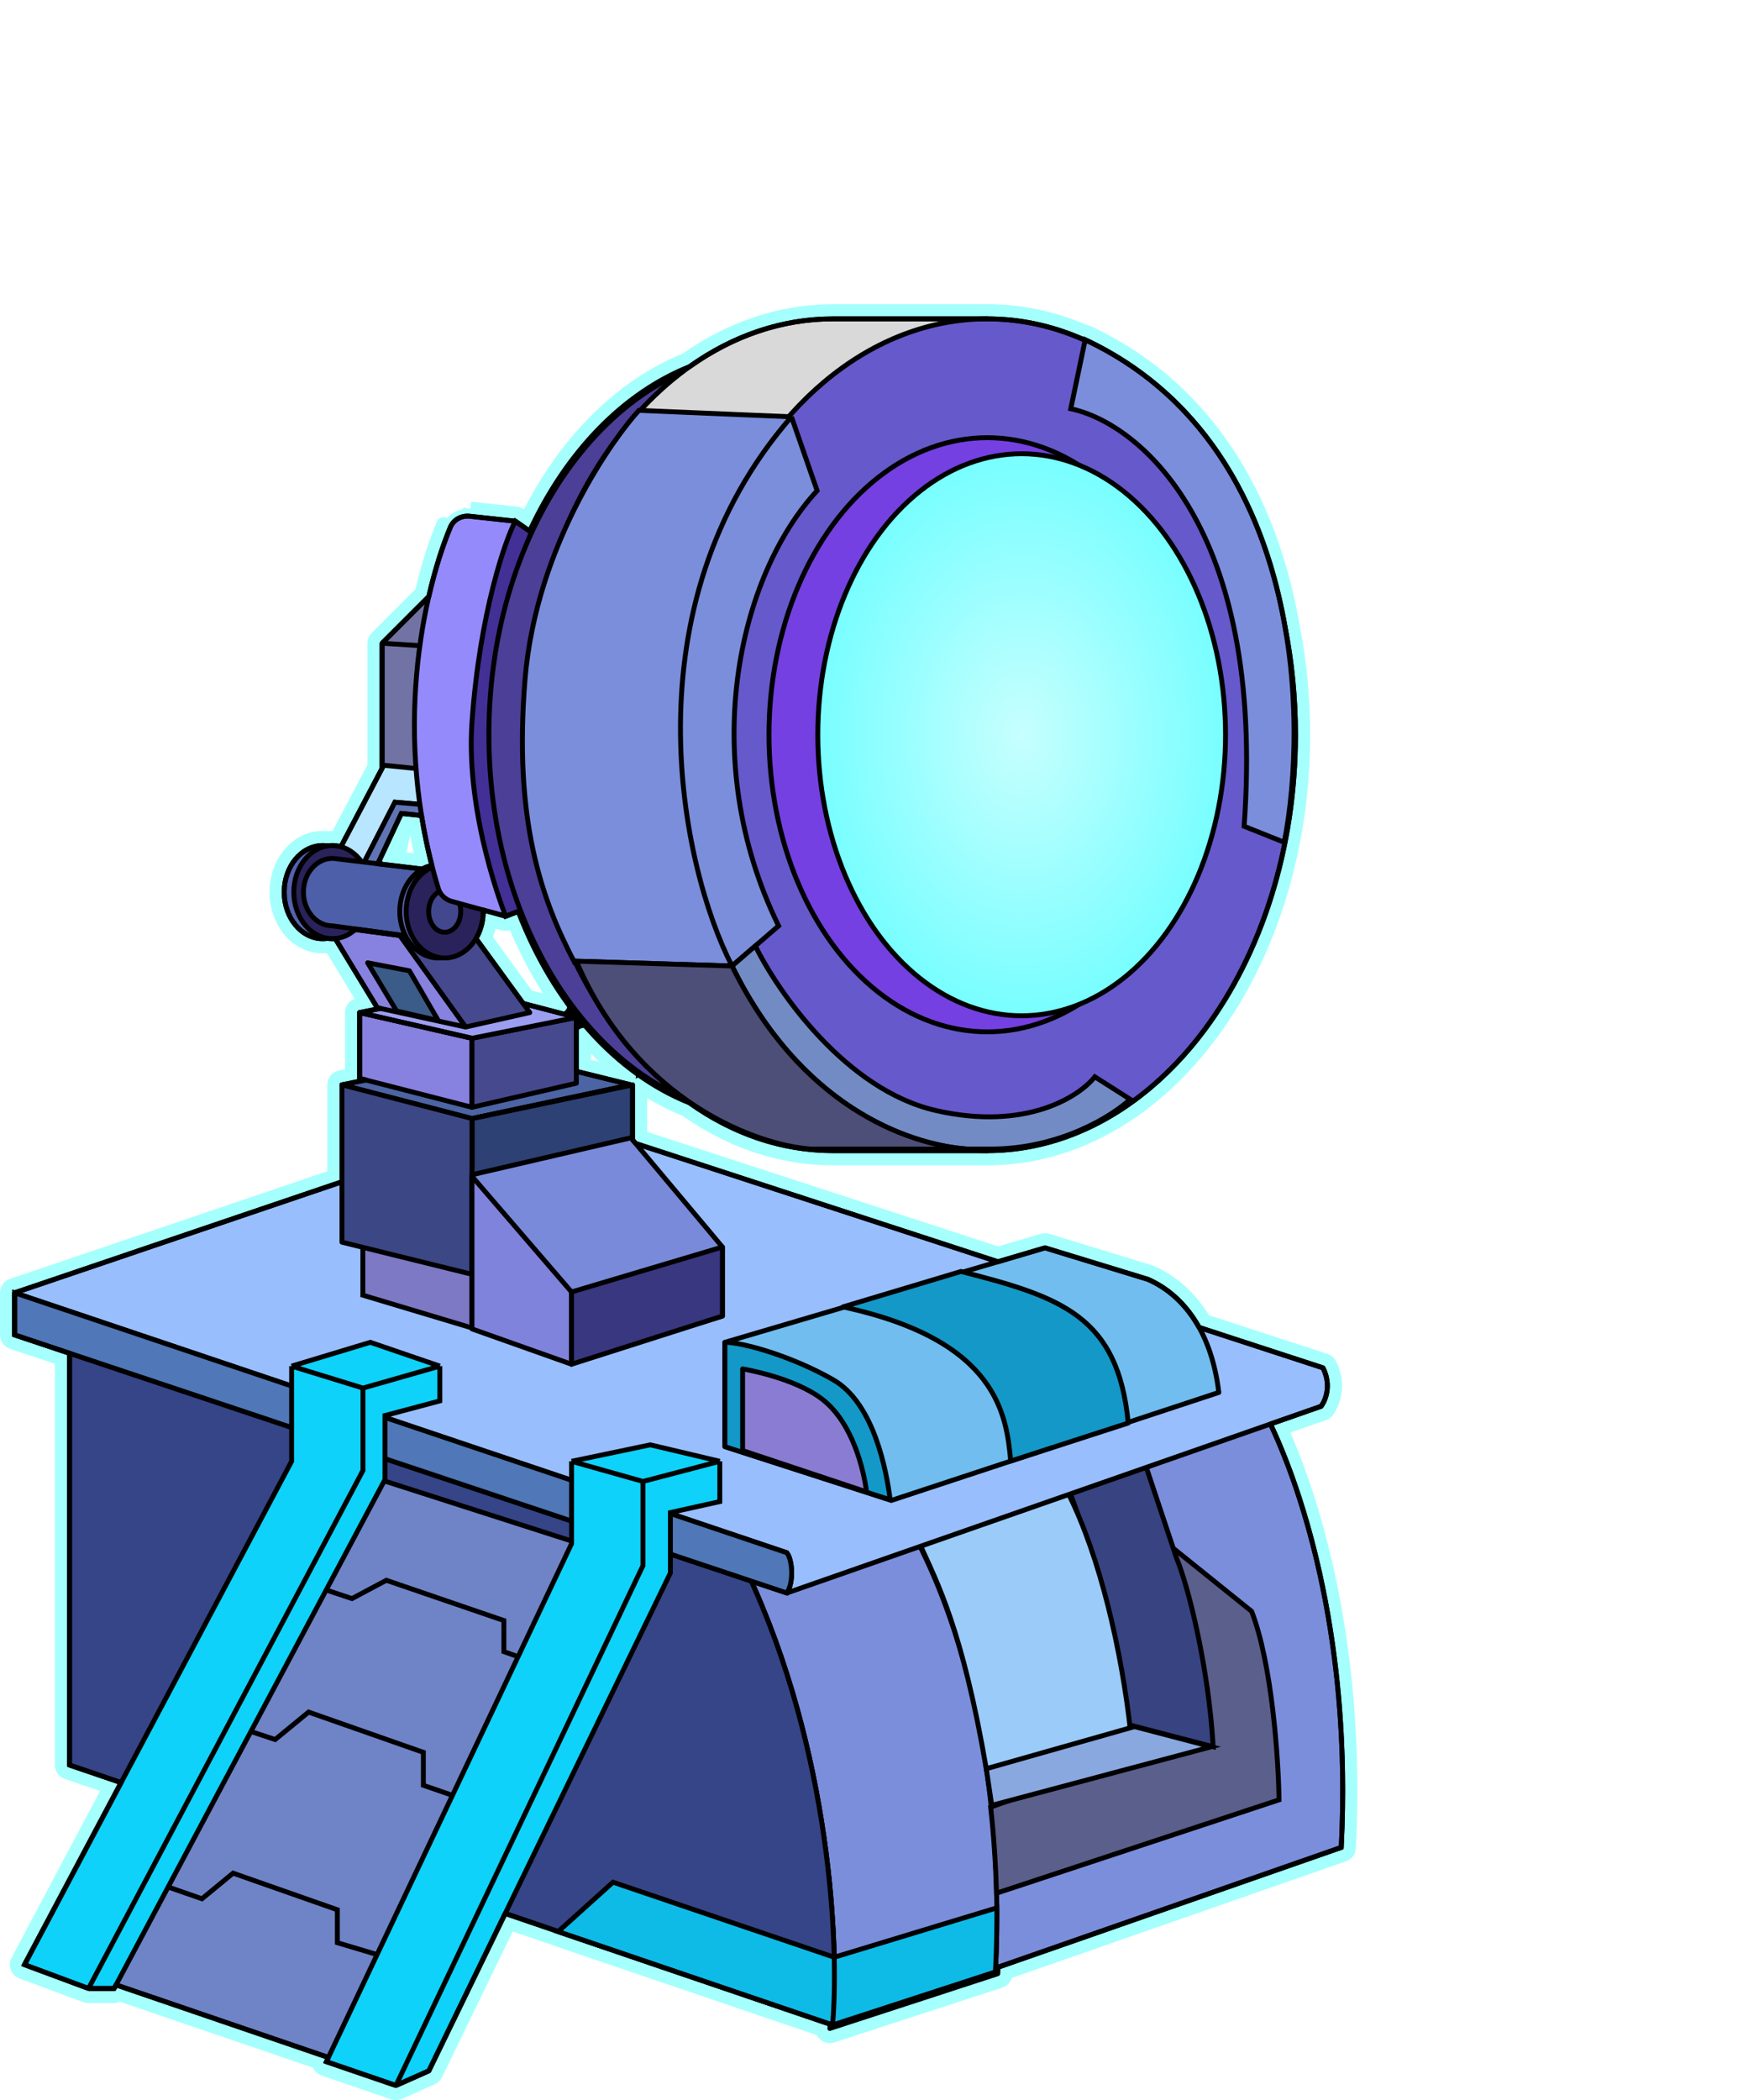 <svg width="357" height="430" viewBox="0 0 357 430" fill="none" xmlns="http://www.w3.org/2000/svg">
<path d="M72.159 220.158V207.321C72.159 206.606 72.663 205.99 73.365 205.85L75.023 205.518L67.836 193.694C67.583 193.686 67.332 193.667 67.083 193.637C66.758 193.677 66.429 193.697 66.097 193.697C60.657 193.697 56.706 188.478 56.706 182.662C56.706 176.846 60.657 171.627 66.097 171.627C66.429 171.627 66.758 171.647 67.083 171.687C67.408 171.647 67.737 171.627 68.069 171.627C68.389 171.627 68.705 171.646 69.017 171.682L76.762 156.944V131.699C76.762 131.301 76.92 130.92 77.201 130.638L86.46 121.38C87.774 115.737 89.349 110.981 90.851 107.381C90.851 107.381 90.851 107.381 90.851 107.381L92.235 107.959C92.885 106.401 94.505 105.517 96.183 105.699L72.159 220.158ZM72.159 220.158L69.745 220.646C69.045 220.787 68.542 221.402 68.542 222.116V240.891L2.518 263.278C1.91 263.485 1.5 264.056 1.5 264.699V273.319C1.5 273.964 1.913 274.537 2.525 274.742L12.743 278.156V361.393C12.743 362.035 13.152 362.606 13.76 362.813L22.65 365.84L3.686 401.561C3.483 401.942 3.455 402.393 3.609 402.797C3.763 403.201 4.083 403.52 4.489 403.67L17.606 408.542C17.773 408.604 17.95 408.636 18.128 408.636H23.375C23.772 408.636 24.145 408.479 24.421 408.211L65.351 422.195C65.359 422.371 65.398 422.546 65.468 422.711C65.634 423.105 65.96 423.409 66.364 423.547L80.606 428.419C80.964 428.542 81.355 428.524 81.701 428.371L88.447 425.373C88.77 425.229 89.032 424.975 89.187 424.657L104.246 393.626L113.56 396.797C113.644 396.845 113.733 396.886 113.827 396.918L168.473 415.498C168.519 415.887 168.717 416.248 169.03 416.497C169.425 416.81 169.95 416.904 170.429 416.748L171.147 416.513L171.148 416.513L204.502 405.645L204.503 405.645L204.83 405.538C205.42 405.345 205.829 404.81 205.862 404.191L205.879 403.865L275.21 379.674C275.786 379.473 276.183 378.943 276.214 378.334C278.279 337.739 269.259 307.867 262.265 292.434L271.089 289.352C271.361 289.257 271.601 289.085 271.778 288.857L270.594 287.936C271.778 288.857 271.779 288.856 271.779 288.856L271.78 288.854L271.782 288.851L271.788 288.844L271.801 288.827C271.811 288.813 271.824 288.796 271.838 288.776C271.868 288.736 271.906 288.681 271.95 288.614C272.04 288.48 272.157 288.293 272.286 288.057C272.542 287.587 272.85 286.913 273.074 286.074C273.527 284.373 273.623 282.021 272.31 279.394C272.13 279.035 271.815 278.763 271.433 278.639L246.616 270.542C243.664 265.483 239.713 262.316 235.719 260.569C235.666 260.546 235.612 260.525 235.557 260.509L214.473 254.061C214.192 253.975 213.891 253.973 213.609 254.056L204.411 256.77L131.077 232.842L131.053 232.813V222.116C131.053 222.109 131.053 222.103 131.053 222.096C134.076 224.129 137.249 225.829 140.549 227.157C149.513 233.489 159.757 237.097 170.651 237.097H201.886C201.905 237.097 201.923 237.097 201.941 237.096H201.942H201.942H201.942H201.943H201.943H201.944H201.944H201.944H201.945H201.945H201.945H201.946H201.946H201.947H201.947H201.947H201.948H201.948H201.949H201.949H201.949H201.95H201.95H201.95H201.951H201.951H201.952H201.952H201.952H201.953H201.953H201.953H201.954H201.954H201.955H201.955H201.955H201.956H201.956H201.956H201.957H201.957H201.958H201.958H201.958H201.959H201.959H201.959H201.96H201.96H201.961H201.961H201.961H201.962H201.962H201.962H201.963H201.963H201.964H201.964H201.964H201.965H201.965H201.965H201.966H201.966H201.967H201.967H201.967H201.968H201.968H201.969H201.969H201.969H201.97H201.97H201.97H201.971H201.971H201.972H201.972H201.972H201.973H201.973H201.973H201.974H201.974H201.975H201.975H201.975H201.976H201.976H201.976H201.977H201.977H201.978H201.978H201.978H201.979H201.979H201.979H201.98H201.98H201.981H201.981H201.981H201.982H201.982H201.982H201.983H201.983H201.984H201.984H201.984H201.985H201.985H201.986H201.986H201.986H201.987H201.987H201.987H201.988H201.988H201.989H201.989H201.989H201.99H201.99H201.99H201.991H201.991H201.992H201.992H201.992H201.993H201.993H201.993H201.994H201.994H201.995H201.995H201.995H201.996H201.996H201.996H201.997H201.997H201.998H201.998H201.998H201.999H201.999H201.999H202H202H202.001H202.001H202.001H202.002H202.002H202.003H202.003H202.003H202.004H202.004H202.004H202.005H202.005H202.006H202.006H202.006H202.007H202.007H202.007H202.008H202.008H202.009H202.009H202.009H202.01H202.01H202.01H202.011H202.011H202.012H202.012H202.012H202.013H202.013H202.013H202.014H202.014H202.015H202.015H202.015H202.016H202.016H202.016H202.017H202.017H202.018H202.018H202.018H202.019H202.019H202.02H202.02H202.02H202.021H202.021H202.021H202.022H202.022H202.023H202.023H202.023H202.024H202.024H202.024H202.025H202.025H202.026H202.026H202.026H202.027H202.027H202.027H202.028H202.028H202.029H202.029H202.029H202.03H202.03H202.03H202.031H202.031H202.032H202.032H202.032H202.033H202.033H202.033H202.034H202.034H202.035H202.035H202.035H202.036H202.036H202.036H202.037H202.037H202.038H202.038H202.038H202.039H202.039H202.04H202.04H202.04H202.041H202.041H202.041H202.042H202.042H202.043H202.043H202.043H202.044H202.044H202.044H202.045H202.045H202.046H202.046H202.046H202.047H202.047H202.047H202.048H202.048H202.049H202.049H202.049H202.05H202.05H202.05H202.051H202.051H202.052H202.052H202.052H202.053H202.053H202.053H202.054H202.054H202.055H202.055H202.055H202.056H202.056H202.056H202.057H202.057H202.058H202.058H202.058H202.059H202.059H202.059H202.06H202.06H202.061H202.061H202.061H202.062H202.062H202.062H202.063H202.063H202.064H202.064H202.064H202.065H202.065H202.065H202.066H202.066H202.067H202.067H202.067H202.068H202.068H202.068H202.069H202.069H202.07H202.07H202.07H202.071H202.071H202.071H202.072H202.072H202.073H202.073H202.073H202.074H202.074H202.074H202.075H202.075H202.076H202.076H202.076H202.077H202.077H202.077H202.078H202.078H202.079H202.079L202.204 237.097H202.215C220.233 237.097 236.424 227.242 248.058 211.548C259.691 195.855 266.842 174.245 266.842 150.44C266.842 142.819 266.109 135.425 264.732 128.38C260.733 105.151 249.305 80.623 222.91 68.201C222.728 68.116 222.533 68.069 222.338 68.06C216.011 65.287 209.246 63.784 202.215 63.784C202.121 63.784 202.028 63.785 201.935 63.785C201.919 63.784 201.902 63.784 201.886 63.784H170.651C159.757 63.784 149.513 67.392 140.549 73.723C126.917 79.214 115.432 91.038 107.876 106.508L106.411 105.483C106.204 105.338 105.964 105.248 105.712 105.221L96.345 104.208M72.159 220.158L96.345 104.208M96.345 104.208C96.345 104.208 96.345 104.208 96.345 104.208C96.345 104.208 96.345 104.208 96.345 104.208L96.345 104.208ZM119.545 211.964C122.391 215.157 125.466 218.003 128.735 220.45L119.545 218.181V211.964ZM105.285 188.545C107.834 194.876 111.006 200.707 114.697 205.881L108.054 204.143L99.259 192.05C99.815 190.898 100.197 189.62 100.37 188.267L103.18 189.04C103.489 189.125 103.817 189.109 104.117 188.994L105.285 188.545ZM83.112 168.155L85.04 168.358C85.48 170.94 86.015 173.553 86.657 176.191C86.502 176.254 86.348 176.323 86.197 176.396L79.618 175.608L83.112 168.155Z" fill="black" stroke="#A5FFFD" stroke-width="3" stroke-linejoin="round"/>
<path d="M274.716 378.258C276.965 334.034 265.971 302.677 258.975 289.06L152.912 321.666C170.302 358.545 171.901 398.996 170.527 414.612L274.716 378.258Z" fill="#7B8EDB" stroke="black"/>
<path d="M203.883 403.743C206.131 359.519 195.138 329.661 188.142 316.044L152.912 321.666C170.302 358.545 171.901 398.996 170.527 414.612L203.883 403.743Z" stroke="black"/>
<path d="M261.974 368.514L204.101 387.628C203.935 381.435 203.516 375.557 202.905 370.013L247.732 353.897C246.832 338.007 241.61 322.041 239.112 316.044L256.352 329.911C260.549 340.705 261.849 360.144 261.974 368.514Z" fill="#5B5F8C" stroke="black"/>
<path d="M248.481 357.645C247.582 341.754 243.484 325.039 240.986 319.043L234.615 299.929L218.874 304.801C223.971 318.593 229.368 335.908 231.242 353.148L248.481 357.645Z" fill="#384381" stroke="black"/>
<path d="M202.009 362.142C197.136 333.659 191.89 323.915 188.517 316.419L218.874 305.925C225.245 318.668 229.743 337.782 231.617 355.022L202.009 362.142Z" fill="#9BCBF9" stroke="black"/>
<path d="M14.243 361.393V274.444L152.912 321.666C170.302 358.545 171.901 398.996 170.527 414.612L14.243 361.393Z" fill="#364588" stroke="black"/>
<path d="M248.107 357.645L203.133 369.638L202.009 362.142L232.366 353.522L248.107 357.645Z" fill="#89A8DF" stroke="black"/>
<path d="M203.882 403.743L170.527 414.612L114.31 395.498L125.553 385.379L170.86 400.745L204.176 390.626C204.203 394.861 204.112 399.235 203.882 403.743Z" fill="#0EBBE7"/>
<path d="M170.527 414.612L203.882 403.743C204.112 399.235 204.203 394.861 204.176 390.626L170.86 400.745M170.527 414.612C170.834 411.123 170.993 406.395 170.86 400.745M170.527 414.612L114.31 395.498L125.553 385.379L170.86 400.745" stroke="black"/>
<path d="M3 264.699L111.312 227.971L270.968 280.065C273.217 284.563 270.594 287.936 270.594 287.936L161.158 326.164L3 273.319V264.699Z" fill="#98BEFD"/>
<path d="M3 264.699L111.312 227.971L270.968 280.065C273.217 284.563 270.593 287.936 270.593 287.936L161.157 326.164M3 264.699V273.319L161.157 326.164M3 264.699L161.157 317.918C162.282 319.293 162.657 323.915 161.157 326.164" stroke="black"/>
<path d="M3 273.319L161.157 326.164C162.657 323.915 162.282 319.293 161.157 317.918L3 264.699V273.319Z" fill="#5077B7" stroke="black"/>
<path d="M67.599 421.378L22.625 406.012L32.745 385.774L49.574 353.918L65.351 325.06L76.7 302.573L123.442 317.564L110.699 340.8L96.457 368.909L79.132 400.765L67.599 421.378Z" fill="#6F83C7"/>
<path d="M32.745 385.774L22.625 406.012L67.599 421.378L79.132 400.765M32.745 385.774L41.365 388.772L47.736 383.525L69.098 391.021V397.767L79.132 400.765M32.745 385.774L49.574 353.918M79.132 400.765L96.457 368.909M96.457 368.909L86.713 365.536V358.79L63.208 350.545L56.356 356.166L49.574 353.918M96.457 368.909L110.699 340.8M49.574 353.918L65.351 325.06M65.351 325.06L76.7 302.573L123.442 317.564L110.699 340.8M65.351 325.06L72.097 327.308L79.132 323.56L103.203 331.806V338.177L110.699 340.8" stroke="black"/>
<path d="M133.186 295.827L147.428 299.2V307.445L137.309 309.694V322.061L87.838 424.002L81.091 427L66.85 422.128L117.07 316.065V299.2L133.186 295.827Z" fill="#0ED2FA"/>
<path d="M147.428 299.2L133.186 295.827L117.07 299.2M147.428 299.2V307.445L137.309 309.694V322.061L87.838 424.002L81.091 427M147.428 299.2L131.687 303.322M81.091 427L66.85 422.128L117.07 316.065V299.2M81.091 427L131.687 320.562V303.322M117.07 299.2L131.687 303.322" stroke="black"/>
<path d="M75.844 274.839L90.086 279.711V286.832L78.843 289.83V302.947L23.375 407.136H18.128L5.011 402.264L59.729 299.2V279.711L75.844 274.839Z" fill="#0ED2FA"/>
<path d="M90.086 279.711L75.844 274.839L59.729 279.711M90.086 279.711V286.832L78.843 289.83V302.947L23.375 407.136H18.128M90.086 279.711L74.345 284.208M18.128 407.136L5.011 402.264L59.729 299.2V279.711M18.128 407.136L74.345 301.074V284.208M59.729 279.711L74.345 284.208" stroke="black"/>
<path d="M78.261 131.7V157.016L88.454 158.003V132.357L104.236 118.219H91.742L78.261 131.7Z" fill="#7173A4"/>
<path d="M78.261 131.7V157.016L88.454 158.003V132.357M78.261 131.7L91.742 118.219H104.236L88.454 132.357M78.261 131.7L88.454 132.357" stroke="black"/>
<path d="M78.59 156.688L68.398 176.086L74.316 177.072L80.892 164.25L88.454 164.907V157.674L78.59 156.688Z" fill="#B8E5FF" stroke="black"/>
<path d="M82.207 166.551L77.275 177.072H74.316L80.892 164.25L88.454 164.907V167.209L82.207 166.551Z" fill="#6075B4" stroke="black"/>
<path d="M74.316 265.188L97.331 272.092V260.256L74.316 254.009V265.188Z" fill="#7D79C5" stroke="black"/>
<path d="M102.592 215.541L129.224 222.116L96.674 229.021L70.042 222.116L102.592 215.541Z" fill="#4C64A4" stroke="black" stroke-linejoin="round"/>
<path d="M129.553 254.337L96.674 260.913V229.021L129.553 222.116V254.337Z" fill="#2D4174" stroke="black" stroke-linejoin="round"/>
<path d="M70.042 254.337L96.674 260.913V229.021L70.042 222.116V254.337Z" fill="#3C4785" stroke="black" stroke-linejoin="round"/>
<path d="M117.716 278.668L147.965 269.462V255.324L129.224 232.966L96.674 240.528V271.435L117.716 278.668Z" fill="#798ADA" stroke="black" stroke-linejoin="round"/>
<path d="M96.674 272.092L117.059 279.325V264.53L96.674 240.857V272.092Z" fill="#7F83DC" stroke="black" stroke-linejoin="round"/>
<path d="M117.059 279.326L147.965 269.462V255.324L117.059 264.53V279.326Z" fill="#393780" stroke="black" stroke-linejoin="round"/>
<path d="M73.659 220.801L96.674 226.719V212.581L73.659 207.321V220.801Z" fill="#8781DF" stroke="black" stroke-linejoin="round"/>
<path d="M118.045 221.787L96.674 226.719V212.581L118.045 208.307V221.787Z" fill="#46498E" stroke="black" stroke-linejoin="round"/>
<path d="M96.674 202.718L73.659 207.321L96.674 212.581L118.045 208.307L96.674 202.718Z" fill="#9B9EF1" stroke="black" stroke-linejoin="round"/>
<path d="M95.359 189.238L81.878 191.539L95.359 210.28L108.51 207.321L95.359 189.238Z" fill="#46498E" stroke="black" stroke-linejoin="round"/>
<path d="M67.083 189.566L81.878 191.539L95.359 210.28L77.275 206.335L67.083 189.566Z" fill="#8781DF" stroke="black" stroke-linejoin="round"/>
<path d="M75.302 197.128L83.851 198.772L89.769 208.965L81.221 206.992L75.302 197.128Z" fill="#3B5C89" stroke="black" stroke-linejoin="round"/>
<ellipse cx="7.891" cy="9.535" rx="7.891" ry="9.535" transform="matrix(-1 0 0 1 73.987 173.127)" fill="#5661B1" stroke="black"/>
<ellipse cx="7.891" cy="9.535" rx="7.891" ry="9.535" transform="matrix(-1 0 0 1 75.96 173.127)" fill="#2A225B" stroke="black"/>
<path d="M68.069 189.566C64.801 189.566 62.151 186.475 62.151 182.662C62.151 178.849 64.801 175.757 68.069 175.757C68.405 175.757 68.735 175.79 69.055 175.853L87.468 178.059V192.197L68.069 189.566Z" fill="#4D5FA9" stroke="black"/>
<ellipse cx="7.891" cy="9.535" rx="7.891" ry="9.535" transform="matrix(-1 0 0 1 97.66 177.072)" fill="#5661B1" stroke="black"/>
<ellipse cx="7.891" cy="9.535" rx="7.891" ry="9.535" transform="matrix(-1 0 0 1 98.975 177.072)" fill="#2A225B" stroke="black"/>
<ellipse cx="3.288" cy="4.274" rx="3.288" ry="4.274" transform="matrix(-1 0 0 1 94.372 182.333)" fill="#42478E" stroke="black"/>
<path d="M105.551 106.712L108.839 109.013C97.002 137.947 101.277 171.483 107.853 185.95L103.578 187.594L92.503 184.548C91.207 184.191 90.169 183.204 89.778 181.918C80.145 150.26 86.768 121.061 92.235 107.959C92.885 106.401 94.505 105.517 96.183 105.699L105.551 106.712Z" fill="#948AFB" stroke="black"/>
<path d="M105.551 106.712L108.839 109.013C97.002 137.947 101.277 171.483 107.853 185.95L103.578 187.594C103.578 187.594 95.304 167.209 96.674 147.81C98.252 125.453 103.578 110.328 105.551 106.712Z" fill="#423096" stroke="black"/>
<path d="M100.133 150.44C100.133 172.044 106.604 191.582 117.043 205.708C127.481 219.834 141.862 228.521 157.701 228.521H185.933V72.36H157.701C141.862 72.36 127.481 81.047 117.043 95.173C106.604 109.299 100.133 128.837 100.133 150.44Z" fill="#4C3F97" stroke="black"/>
<path d="M170.651 235.597C135.787 235.597 107.524 197.471 107.524 150.44C107.524 103.41 135.787 65.284 170.651 65.284H201.886V235.597H170.651Z" fill="#D9D9D9" stroke="black"/>
<ellipse cx="63.127" cy="85.156" rx="63.127" ry="85.156" transform="matrix(-1 0 0 1 265.342 65.284)" fill="#6659CB" stroke="black"/>
<path d="M167.363 100.465L162.103 85.34L130.868 84.025C126.265 88.957 109.795 111.036 107.524 139.262C105.222 167.866 110.812 183.977 117.716 197.128L149.937 197.786L159.472 189.566C142.704 155.372 151.253 117.89 167.363 100.465Z" fill="#7B8EDB"/>
<path d="M162.103 85.34L167.363 100.465C151.253 117.89 142.704 155.372 159.472 189.566L149.937 197.786M162.103 85.34L130.868 84.025C126.265 88.957 109.795 111.036 107.524 139.262C105.222 167.866 110.812 183.977 117.716 197.128L149.937 197.786M162.103 85.34C128.237 124.137 139.416 177.401 149.937 197.786" stroke="black"/>
<path d="M149.937 197.786L118.045 196.8C130.407 225.733 155.198 234.501 166.048 235.268H198.072C199.874 235.404 201.49 235.391 202.872 235.268C217.076 235.268 227.86 228.473 231.477 225.076L224.244 220.473C221.065 224.528 210.106 231.586 191.694 227.377C173.281 223.169 159.363 203.156 154.705 193.676L149.937 197.786Z" fill="#728BC4"/>
<path d="M149.937 197.786L118.045 196.8C130.407 225.733 155.198 234.501 166.048 235.268C172.405 235.268 188.669 235.268 202.872 235.268M149.937 197.786L154.705 193.676C159.363 203.156 173.281 223.169 191.694 227.377C210.106 231.586 221.065 224.528 224.244 220.473L231.477 225.076C227.86 228.473 217.076 235.268 202.872 235.268M149.937 197.786C165.719 230.139 191.803 236.254 202.872 235.268" stroke="black"/>
<path d="M149.937 197.786L118.045 196.8C130.407 225.733 155.198 234.501 166.048 235.268H198.072C199.874 235.403 201.49 235.391 202.872 235.268H198.072C185.449 234.318 163.748 226.098 149.937 197.786Z" fill="#4D4F79" stroke="black"/>
<ellipse cx="44.715" cy="60.826" rx="44.715" ry="60.826" transform="matrix(-1 0 0 1 246.93 89.615)" fill="#7440E1" stroke="black"/>
<g filter="url(#filter0_d_32095_174)">
<ellipse cx="41.756" cy="57.538" rx="41.756" ry="57.538" transform="matrix(-1 0 0 1 241.012 92.902)" fill="url(#paint0_radial_32095_174)"/>
<ellipse cx="41.756" cy="57.538" rx="41.756" ry="57.538" transform="matrix(-1 0 0 1 241.012 92.902)" stroke="black"/>
</g>
<path d="M219.312 83.696L222.271 69.558C266.986 90.601 267.973 147.262 263.041 172.469L254.821 169.181C259.293 107.632 233.011 86.546 219.312 83.696Z" fill="#7B8EDB" stroke="black"/>
<path d="M182.552 307.215L249.638 285.103C248.014 271.615 241.566 264.764 235.118 261.943L214.034 255.495L148.475 274.839V296.201L182.552 307.215Z" fill="#71BDEF" stroke="black" stroke-linejoin="round"/>
<path d="M148.475 296.201L182.326 307.078C181.577 301.206 179.035 287.293 170.64 282.496C162.245 277.698 152.223 274.839 148.475 274.839V296.201Z" fill="#1498C8" stroke="black" stroke-linejoin="round"/>
<path d="M207.014 299.147L231.088 291.362C228.989 269.474 217.386 265.57 196.834 260.331L172.655 267.585C204.491 274.436 206.139 289.903 207.014 299.147Z" fill="#1498C8" stroke="black" stroke-linejoin="round"/>
<path d="M152.102 297.003L177.49 305.466C176.92 301.007 174.67 291.361 168.46 286.526C162.658 282.007 152.102 280.283 152.102 280.283V297.003Z" fill="#8A7CD3" stroke="black" stroke-linejoin="round"/>
<path d="M201.886 235.596L201.89 235.096C201.756 235.095 201.628 235.147 201.534 235.241C201.439 235.335 201.386 235.462 201.386 235.596H201.886ZM263.257 128.651L262.764 128.736L262.766 128.747L263.257 128.651ZM222.271 69.558L222.484 69.106C222.346 69.041 222.185 69.043 222.048 69.111C221.911 69.179 221.813 69.306 221.782 69.456L222.271 69.558ZM222.249 69.662L222.044 70.118C222.182 70.18 222.341 70.177 222.476 70.108C222.611 70.039 222.708 69.913 222.739 69.764L222.249 69.662ZM201.886 65.285H201.386C201.386 65.418 201.439 65.546 201.534 65.64C201.628 65.734 201.756 65.786 201.89 65.785L201.886 65.285ZM201.886 65.284H202.386C202.386 65.008 202.162 64.784 201.886 64.784V65.284ZM141.271 75.05L141.456 75.514C141.493 75.5 141.528 75.481 141.56 75.457L141.271 75.05ZM108.468 108.754L108.182 109.163C108.303 109.248 108.456 109.275 108.598 109.236C108.741 109.198 108.86 109.098 108.922 108.964L108.468 108.754ZM105.551 106.712L105.838 106.302C105.769 106.254 105.689 106.224 105.605 106.214L105.551 106.712ZM87.824 122.137L88.178 122.49C88.245 122.424 88.291 122.34 88.312 122.248L87.824 122.137ZM78.262 131.699L77.908 131.346C77.814 131.44 77.762 131.567 77.762 131.699H78.262ZM78.262 157.016H77.762C77.762 157.274 77.957 157.489 78.213 157.514L78.262 157.016ZM78.41 157.031L78.853 157.263C78.93 157.116 78.929 156.939 78.85 156.793C78.771 156.646 78.624 156.549 78.458 156.533L78.41 157.031ZM69.828 173.365L69.695 173.847C69.922 173.909 70.161 173.805 70.27 173.597L69.828 173.365ZM67.083 173.201L67.008 173.695C67.058 173.702 67.108 173.702 67.157 173.695L67.083 173.201ZM67.083 192.123L67.157 191.628C67.108 191.621 67.058 191.621 67.008 191.628L67.083 192.123ZM68.665 192.17L69.093 191.91C68.993 191.747 68.81 191.655 68.62 191.672L68.665 192.17ZM77.275 206.335L76.848 206.594C76.919 206.711 77.035 206.794 77.169 206.823L77.275 206.335ZM77.904 206.472L78.002 206.962C78.234 206.916 78.402 206.713 78.404 206.476C78.406 206.239 78.242 206.034 78.011 205.983L77.904 206.472ZM73.659 207.321L73.561 206.831C73.329 206.877 73.162 207.078 73.159 207.314C73.156 207.55 73.317 207.756 73.547 207.808L73.659 207.321ZM96.562 213.069C96.832 213.13 97.1 212.962 97.161 212.693C97.223 212.424 97.054 212.156 96.785 212.094L96.562 213.069ZM73.659 207.321L73.77 206.833C73.622 206.8 73.466 206.835 73.347 206.93C73.228 207.025 73.159 207.169 73.159 207.321H73.659ZM73.659 220.801H73.159C73.159 221.029 73.313 221.229 73.534 221.285L73.659 220.801ZM74.932 221.129L75.031 221.619C75.259 221.573 75.425 221.375 75.431 221.142C75.438 220.909 75.282 220.702 75.056 220.644L74.932 221.129ZM70.042 222.116L69.943 221.626C69.71 221.673 69.542 221.878 69.542 222.116H70.042ZM70.042 241.966L70.203 242.439C70.405 242.37 70.542 242.18 70.542 241.966H70.042ZM3 264.699L2.839 264.226C2.637 264.295 2.5 264.485 2.5 264.699H3ZM3 273.319H2.5C2.5 273.535 2.638 273.726 2.842 273.794L3 273.319ZM14.243 277.076H14.743C14.743 276.861 14.606 276.67 14.402 276.602L14.243 277.076ZM14.243 361.393H13.743C13.743 361.607 13.88 361.797 14.082 361.866L14.243 361.393ZM24.801 364.988L25.243 365.223C25.311 365.093 25.32 364.94 25.266 364.804C25.212 364.668 25.101 364.562 24.962 364.515L24.801 364.988ZM5.011 402.264L4.569 402.03C4.502 402.157 4.492 402.307 4.544 402.442C4.595 402.577 4.702 402.683 4.837 402.733L5.011 402.264ZM18.128 407.136L17.954 407.605C18.01 407.626 18.069 407.636 18.128 407.636V407.136ZM23.375 407.136V407.636C23.56 407.636 23.73 407.535 23.817 407.371L23.375 407.136ZM23.766 406.402L23.928 405.929C23.696 405.849 23.44 405.95 23.325 406.167L23.766 406.402ZM67.26 421.262L67.712 421.476C67.772 421.347 67.776 421.199 67.72 421.068C67.665 420.936 67.556 420.835 67.421 420.789L67.26 421.262ZM66.85 422.128L66.398 421.914C66.337 422.042 66.334 422.191 66.389 422.322C66.445 422.453 66.553 422.555 66.688 422.601L66.85 422.128ZM81.091 427L80.93 427.473C81.049 427.514 81.179 427.508 81.294 427.457L81.091 427ZM87.837 424.002L88.04 424.458C88.148 424.411 88.236 424.326 88.287 424.22L87.837 424.002ZM103.475 391.779L103.636 391.305C103.397 391.224 103.135 391.333 103.025 391.56L103.475 391.779ZM114.334 395.476L114.668 395.848C114.8 395.729 114.859 395.55 114.824 395.376C114.788 395.202 114.663 395.06 114.495 395.003L114.334 395.476ZM114.31 395.498L113.975 395.126C113.843 395.245 113.784 395.425 113.82 395.599C113.856 395.772 113.981 395.914 114.149 395.971L114.31 395.498ZM170.04 414.446L170.538 414.489C170.558 414.26 170.419 414.047 170.201 413.972L170.04 414.446ZM170.029 414.568L170.527 414.612V414.611L170.029 414.568ZM169.963 415.322L169.465 415.278C169.45 415.445 169.52 415.608 169.651 415.713C169.783 415.817 169.958 415.849 170.118 415.797L169.963 415.322ZM204.364 404.112L204.519 404.587C204.716 404.523 204.853 404.344 204.864 404.137L204.364 404.112ZM204.43 402.782L204.265 402.31C204.073 402.378 203.94 402.555 203.931 402.759L204.43 402.782ZM274.716 378.258L274.881 378.73C275.073 378.663 275.205 378.487 275.215 378.283L274.716 378.258ZM260.209 291.563L260.044 291.091C259.91 291.138 259.802 291.24 259.747 291.37C259.693 291.501 259.696 291.649 259.757 291.777L260.209 291.563ZM270.594 287.936L270.758 288.408C270.849 288.376 270.929 288.319 270.988 288.243L270.594 287.936ZM270.968 280.065L271.415 279.842C271.356 279.722 271.25 279.632 271.123 279.59L270.968 280.065ZM245.6 271.788L245.163 272.031C245.225 272.141 245.325 272.224 245.445 272.264L245.6 271.788ZM235.118 261.943L235.318 261.485C235.301 261.477 235.283 261.471 235.264 261.465L235.118 261.943ZM214.034 255.495L214.18 255.017C214.086 254.989 213.986 254.988 213.892 255.016L214.034 255.495ZM204.389 258.341L204.234 258.817C204.33 258.848 204.433 258.849 204.53 258.821L204.389 258.341ZM130.204 234.135L129.821 234.456C129.881 234.528 129.96 234.582 130.049 234.611L130.204 234.135ZM129.553 233.359H129.053C129.053 233.476 129.094 233.59 129.169 233.68L129.553 233.359ZM129.553 222.116H130.053C130.053 221.966 129.985 221.823 129.868 221.728C129.751 221.633 129.597 221.596 129.45 221.627L129.553 222.116ZM96.676 229.02L96.573 228.531C96.303 228.589 96.13 228.854 96.187 229.124C96.244 229.394 96.509 229.566 96.779 229.51L96.676 229.02ZM129.224 222.116L129.327 222.606C129.555 222.557 129.72 222.358 129.724 222.125C129.727 221.892 129.57 221.687 129.344 221.631L129.224 222.116ZM118.045 219.356H117.545C117.545 219.586 117.702 219.787 117.925 219.842L118.045 219.356ZM118.045 208.307H118.545C118.545 208.08 118.392 207.881 118.172 207.823L118.045 208.307ZM107.156 205.459L106.752 205.753C106.82 205.847 106.918 205.914 107.03 205.943L107.156 205.459ZM97.493 192.172L97.063 191.916C96.961 192.088 96.971 192.304 97.088 192.466L97.493 192.172ZM98.972 186.327L99.105 185.845C98.952 185.803 98.789 185.835 98.664 185.933C98.54 186.03 98.468 186.181 98.472 186.339L98.972 186.327ZM103.578 187.594L103.446 188.076C103.549 188.104 103.658 188.099 103.758 188.06L103.578 187.594ZM106.136 186.61L106.603 186.431C106.556 186.307 106.461 186.207 106.339 186.153C106.218 186.099 106.081 186.095 105.957 186.143L106.136 186.61ZM141.271 225.831L141.561 225.424C141.528 225.401 141.493 225.381 141.456 225.367L141.271 225.831ZM201.886 235.597V236.097C202.162 236.097 202.386 235.873 202.386 235.597H201.886ZM88.457 177.204L88.556 177.694C88.69 177.667 88.807 177.585 88.88 177.469C88.953 177.353 88.975 177.212 88.941 177.079L88.457 177.204ZM86.334 166.986L86.828 166.907C86.792 166.683 86.611 166.512 86.387 166.488L86.334 166.986ZM86.476 177.94L86.416 178.436C86.521 178.449 86.627 178.428 86.719 178.377L86.476 177.94ZM77.379 176.85L76.927 176.638C76.859 176.783 76.864 176.952 76.942 177.093C77.02 177.233 77.161 177.327 77.32 177.346L77.379 176.85ZM82.207 166.551L82.259 166.054C82.047 166.031 81.845 166.146 81.754 166.339L82.207 166.551ZM82.206 191.483L82.29 191.976C82.533 191.934 82.71 191.721 82.706 191.475C82.701 191.228 82.518 191.021 82.273 190.988L82.206 191.483ZM72.882 190.219L72.949 189.723C72.801 189.703 72.652 189.75 72.542 189.852L72.882 190.219ZM81.878 191.539L81.812 192.035C81.862 192.041 81.913 192.04 81.963 192.032L81.878 191.539ZM72.766 190.324L72.431 189.953C72.287 190.084 72.231 190.286 72.289 190.472C72.347 190.658 72.507 190.794 72.7 190.82L72.766 190.324ZM72.812 190.283L73.147 190.654L73.149 190.652L72.812 190.283ZM72.838 190.259L73.176 190.628L73.178 190.626L72.838 190.259ZM202.081 235.096C202.017 235.096 201.953 235.096 201.89 235.096L201.883 236.095C201.948 236.096 202.013 236.096 202.078 236.096L202.081 235.096ZM202.216 235.097L202.081 235.096L202.078 236.096L202.214 236.097L202.216 235.097ZM264.842 150.44C264.842 173.859 257.805 195.041 246.451 210.357C235.097 225.673 219.452 235.097 202.215 235.097L202.214 236.097C219.841 236.097 235.761 226.457 247.254 210.953C258.748 195.448 265.842 174.052 265.842 150.44H264.842ZM262.766 128.747C264.121 135.67 264.842 142.941 264.842 150.44H265.842C265.842 142.877 265.114 135.542 263.748 128.555L262.766 128.747ZM222.058 70.011C247.647 82.053 258.829 105.858 262.764 128.736L263.75 128.566C259.784 105.51 248.479 81.339 222.484 69.106L222.058 70.011ZM222.739 69.764L222.76 69.661L221.782 69.456L221.76 69.56L222.739 69.764ZM202.215 65.784C209.143 65.784 215.81 67.306 222.044 70.118L222.455 69.206C216.099 66.339 209.293 64.784 202.215 64.784V65.784ZM201.89 65.785C201.998 65.785 202.106 65.784 202.215 65.784V64.784C202.104 64.784 201.993 64.785 201.883 64.785L201.89 65.785ZM201.386 65.284V65.285H202.386V65.284H201.386ZM170.651 65.784H201.886V64.784H170.651V65.784ZM141.56 75.457C150.261 69.275 160.158 65.784 170.651 65.784V64.784C159.928 64.784 149.832 68.353 140.981 74.642L141.56 75.457ZM108.922 108.964C116.327 92.983 127.864 80.93 141.456 75.514L141.086 74.585C127.202 80.118 115.499 92.391 108.015 108.543L108.922 108.964ZM105.264 107.121L108.182 109.163L108.755 108.344L105.838 106.302L105.264 107.121ZM96.13 106.196L105.497 107.209L105.605 106.214L96.237 105.202L96.13 106.196ZM92.697 108.151C93.255 106.813 94.655 106.037 96.13 106.196L96.237 105.202C94.356 104.998 92.516 105.989 91.774 107.766L92.697 108.151ZM88.312 122.248C89.622 116.519 91.205 111.726 92.697 108.151L91.774 107.766C90.258 111.398 88.659 116.246 87.337 122.025L88.312 122.248ZM78.615 132.053L88.178 122.49L87.471 121.783L77.908 131.346L78.615 132.053ZM78.762 157.016V131.699H77.762V157.016H78.762ZM78.458 156.533L78.31 156.519L78.213 157.514L78.362 157.528L78.458 156.533ZM70.27 173.597L78.853 157.263L77.968 156.798L69.385 173.132L70.27 173.597ZM68.069 173.627C68.628 173.627 69.172 173.703 69.695 173.847L69.96 172.882C69.353 172.715 68.719 172.627 68.069 172.627V173.627ZM67.157 173.695C67.456 173.65 67.76 173.627 68.069 173.627V172.627C67.71 172.627 67.356 172.654 67.008 172.706L67.157 173.695ZM66.097 173.627C66.406 173.627 66.71 173.65 67.008 173.695L67.157 172.706C66.81 172.654 66.456 172.627 66.097 172.627V173.627ZM58.706 182.662C58.706 177.579 62.099 173.627 66.097 173.627V172.627C61.378 172.627 57.706 177.212 57.706 182.662H58.706ZM66.097 191.697C62.099 191.697 58.706 187.744 58.706 182.662H57.706C57.706 188.111 61.378 192.697 66.097 192.697V191.697ZM67.008 191.628C66.71 191.673 66.406 191.697 66.097 191.697V192.697C66.456 192.697 66.81 192.67 67.157 192.617L67.008 191.628ZM68.069 191.697C67.76 191.697 67.456 191.673 67.157 191.628L67.008 192.617C67.356 192.67 67.71 192.697 68.069 192.697V191.697ZM68.62 191.672C68.439 191.688 68.255 191.697 68.069 191.697V192.697C68.285 192.697 68.499 192.687 68.71 192.668L68.62 191.672ZM77.703 206.075L69.093 191.91L68.238 192.43L76.848 206.594L77.703 206.075ZM78.011 205.983L77.382 205.846L77.169 206.823L77.797 206.96L78.011 205.983ZM73.757 207.811L78.002 206.962L77.806 205.981L73.561 206.831L73.757 207.811ZM96.785 212.094L73.77 206.833L73.547 207.808L96.562 213.069L96.785 212.094ZM73.547 207.808L96.562 213.069L96.785 212.094L73.77 206.833L73.547 207.808ZM74.159 220.801V207.321H73.159V220.801H74.159ZM75.056 220.644L73.783 220.317L73.534 221.285L74.807 221.613L75.056 220.644ZM70.141 222.606L75.031 221.619L74.833 220.638L69.943 221.626L70.141 222.606ZM70.542 241.966V222.116H69.542V241.966H70.542ZM3.161 265.173L70.203 242.439L69.881 241.492L2.839 264.226L3.161 265.173ZM3.5 273.319V264.699H2.5V273.319H3.5ZM14.402 276.602L3.158 272.845L2.842 273.794L14.085 277.55L14.402 276.602ZM14.743 361.393V277.076H13.743V361.393H14.743ZM24.962 364.515L14.405 360.92L14.082 361.866L24.64 365.461L24.962 364.515ZM5.453 402.499L25.243 365.223L24.36 364.754L4.569 402.03L5.453 402.499ZM18.302 406.668L5.185 401.796L4.837 402.733L17.954 407.605L18.302 406.668ZM23.375 406.636H18.128V407.636H23.375V406.636ZM23.325 406.167L22.934 406.902L23.817 407.371L24.208 406.637L23.325 406.167ZM67.421 420.789L23.928 405.929L23.605 406.875L67.098 421.735L67.421 420.789ZM67.302 422.342L67.712 421.476L66.808 421.048L66.398 421.914L67.302 422.342ZM81.253 426.527L67.011 421.655L66.688 422.601L80.93 427.473L81.253 426.527ZM87.634 423.545L80.888 426.543L81.294 427.457L88.04 424.458L87.634 423.545ZM103.025 391.56L87.388 423.783L88.287 424.22L103.925 391.997L103.025 391.56ZM114.495 395.003L103.636 391.305L103.314 392.252L114.173 395.95L114.495 395.003ZM114.644 395.87L114.668 395.848L113.999 395.105L113.975 395.126L114.644 395.87ZM170.201 413.972L114.471 395.025L114.149 395.971L169.879 414.919L170.201 413.972ZM170.527 414.611L170.538 414.489L169.542 414.402L169.531 414.525L170.527 414.611ZM170.461 415.365L170.527 414.612L169.531 414.524L169.465 415.278L170.461 415.365ZM170.527 414.612L169.808 414.846L170.118 415.797L170.837 415.563L170.527 414.612ZM203.883 403.743L170.527 414.612L170.837 415.563L204.192 404.694L203.883 403.743ZM204.21 403.637L203.883 403.743L204.192 404.694L204.519 404.587L204.21 403.637ZM203.883 403.743L203.865 404.087L204.864 404.137L204.881 403.794L203.883 403.743ZM203.931 402.759C203.915 403.086 203.899 403.414 203.883 403.743L204.881 403.794C204.898 403.464 204.914 403.134 204.929 402.806L203.931 402.759ZM274.551 377.786L204.265 402.31L204.595 403.254L274.881 378.73L274.551 377.786ZM259.757 291.777C266.698 306.442 276.333 336.62 274.217 378.233L275.215 378.283C277.34 336.495 267.668 306.153 260.661 291.35L259.757 291.777ZM270.429 287.464L260.044 291.091L260.374 292.035L270.758 288.408L270.429 287.464ZM270.521 280.289C271.582 282.412 271.49 284.251 271.141 285.558C270.966 286.216 270.725 286.741 270.529 287.099C270.432 287.278 270.346 287.415 270.286 287.505C270.256 287.55 270.232 287.583 270.217 287.604C270.21 287.614 270.204 287.622 270.201 287.626C270.2 287.628 270.199 287.629 270.198 287.63C270.198 287.629 270.199 287.629 270.199 287.629C270.199 287.629 270.199 287.629 270.594 287.936C270.988 288.243 270.988 288.243 270.989 288.242C270.989 288.241 270.99 288.241 270.99 288.241C270.991 288.24 270.992 288.238 270.993 288.237C270.995 288.234 270.997 288.231 271.001 288.226C271.007 288.217 271.016 288.205 271.028 288.19C271.05 288.159 271.08 288.116 271.118 288.06C271.193 287.947 271.294 287.785 271.407 287.578C271.633 287.164 271.908 286.564 272.107 285.816C272.508 284.312 272.603 282.217 271.415 279.842L270.521 280.289ZM245.445 272.264L270.813 280.541L271.123 279.59L245.755 271.313L245.445 272.264ZM234.918 262.401C238.651 264.034 242.398 267.059 245.163 272.031L246.037 271.545C243.164 266.379 239.248 263.205 235.318 261.485L234.918 262.401ZM213.887 255.974L234.972 262.421L235.264 261.465L214.18 255.017L213.887 255.974ZM204.53 258.821L214.175 255.975L213.892 255.016L204.247 257.862L204.53 258.821ZM130.049 234.611L204.234 258.817L204.544 257.866L130.359 233.66L130.049 234.611ZM129.169 233.68L129.821 234.456L130.587 233.814L129.936 233.037L129.169 233.68ZM129.053 222.116V233.359H130.053V222.116H129.053ZM96.779 229.51L129.655 222.606L129.45 221.627L96.573 228.531L96.779 229.51ZM129.12 221.627L96.573 228.531L96.779 229.51L129.327 222.606L129.12 221.627ZM117.925 219.842L129.104 222.602L129.344 221.631L118.165 218.871L117.925 219.842ZM117.545 208.307V219.356H118.545V208.307H117.545ZM107.03 205.943L117.919 208.791L118.172 207.823L107.283 204.976L107.03 205.943ZM97.088 192.466L106.752 205.753L107.561 205.165L97.897 191.878L97.088 192.466ZM98.475 186.607C98.475 188.597 97.949 190.43 97.063 191.916L97.922 192.428C98.903 190.782 99.475 188.772 99.475 186.607H98.475ZM98.472 186.339C98.474 186.428 98.475 186.517 98.475 186.607H99.475C99.475 186.509 99.474 186.412 99.472 186.315L98.472 186.339ZM103.711 187.111L99.105 185.845L98.839 186.809L103.446 188.076L103.711 187.111ZM105.957 186.143L103.399 187.127L103.758 188.06L106.316 187.076L105.957 186.143ZM141.456 225.367C126.348 219.347 113.778 205.125 106.603 186.431L105.669 186.789C112.917 205.671 125.654 220.147 141.086 226.296L141.456 225.367ZM170.651 235.097C160.158 235.097 150.261 231.606 141.561 225.424L140.981 226.239C149.832 232.528 159.928 236.097 170.651 236.097V235.097ZM201.886 235.097H170.651V236.097H201.886V235.097ZM201.386 235.596V235.597H202.386V235.596H201.386ZM88.941 177.079C88.059 173.645 87.362 170.248 86.828 166.907L85.841 167.064C86.38 170.435 87.083 173.862 87.972 177.328L88.941 177.079ZM86.719 178.377C87.297 178.056 87.913 177.824 88.556 177.694L88.358 176.714C87.609 176.865 86.897 177.134 86.233 177.503L86.719 178.377ZM77.32 177.346L86.416 178.436L86.535 177.443L77.439 176.353L77.32 177.346ZM81.754 166.339L76.927 176.638L77.832 177.062L82.66 166.763L81.754 166.339ZM86.387 166.488L82.259 166.054L82.155 167.048L86.282 167.483L86.387 166.488ZM82.273 190.988L72.949 189.723L72.814 190.714L82.139 191.979L82.273 190.988ZM81.963 192.032L82.29 191.976L82.122 190.99L81.794 191.046L81.963 192.032ZM72.7 190.82L81.812 192.035L81.944 191.043L72.832 189.829L72.7 190.82ZM72.477 189.912L72.431 189.953L73.102 190.695L73.147 190.654L72.477 189.912ZM72.501 189.89L72.475 189.914L73.149 190.652L73.176 190.628L72.501 189.89ZM72.542 189.852L72.499 189.892L73.178 190.626L73.221 190.586L72.542 189.852Z" fill="black"/>
<defs>
<filter id="filter0_d_32095_174" x="147" y="72.402" width="124.512" height="156.076" filterUnits="userSpaceOnUse" color-interpolation-filters="sRGB">
<feFlood flood-opacity="0" result="BackgroundImageFix"/>
<feColorMatrix in="SourceAlpha" type="matrix" values="0 0 0 0 0 0 0 0 0 0 0 0 0 0 0 0 0 0 127 0" result="hardAlpha"/>
<feOffset dx="10"/>
<feGaussianBlur stdDeviation="10"/>
<feComposite in2="hardAlpha" operator="out"/>
<feColorMatrix type="matrix" values="0 0 0 0 0.471 0 0 0 0 0.996 0 0 0 0 1 0 0 0 1 0"/>
<feBlend mode="normal" in2="BackgroundImageFix" result="effect1_dropShadow_32095_174"/>
<feBlend mode="normal" in="SourceGraphic" in2="effect1_dropShadow_32095_174" result="shape"/>
</filter>
<radialGradient id="paint0_radial_32095_174" cx="0" cy="0" r="1" gradientUnits="userSpaceOnUse" gradientTransform="translate(41.756 57.538) rotate(-90) scale(57.538 41.756)">
<stop stop-color="#C6FFFE"/>
<stop offset="1" stop-color="#78FEFF"/>
</radialGradient>
</defs>
</svg>
